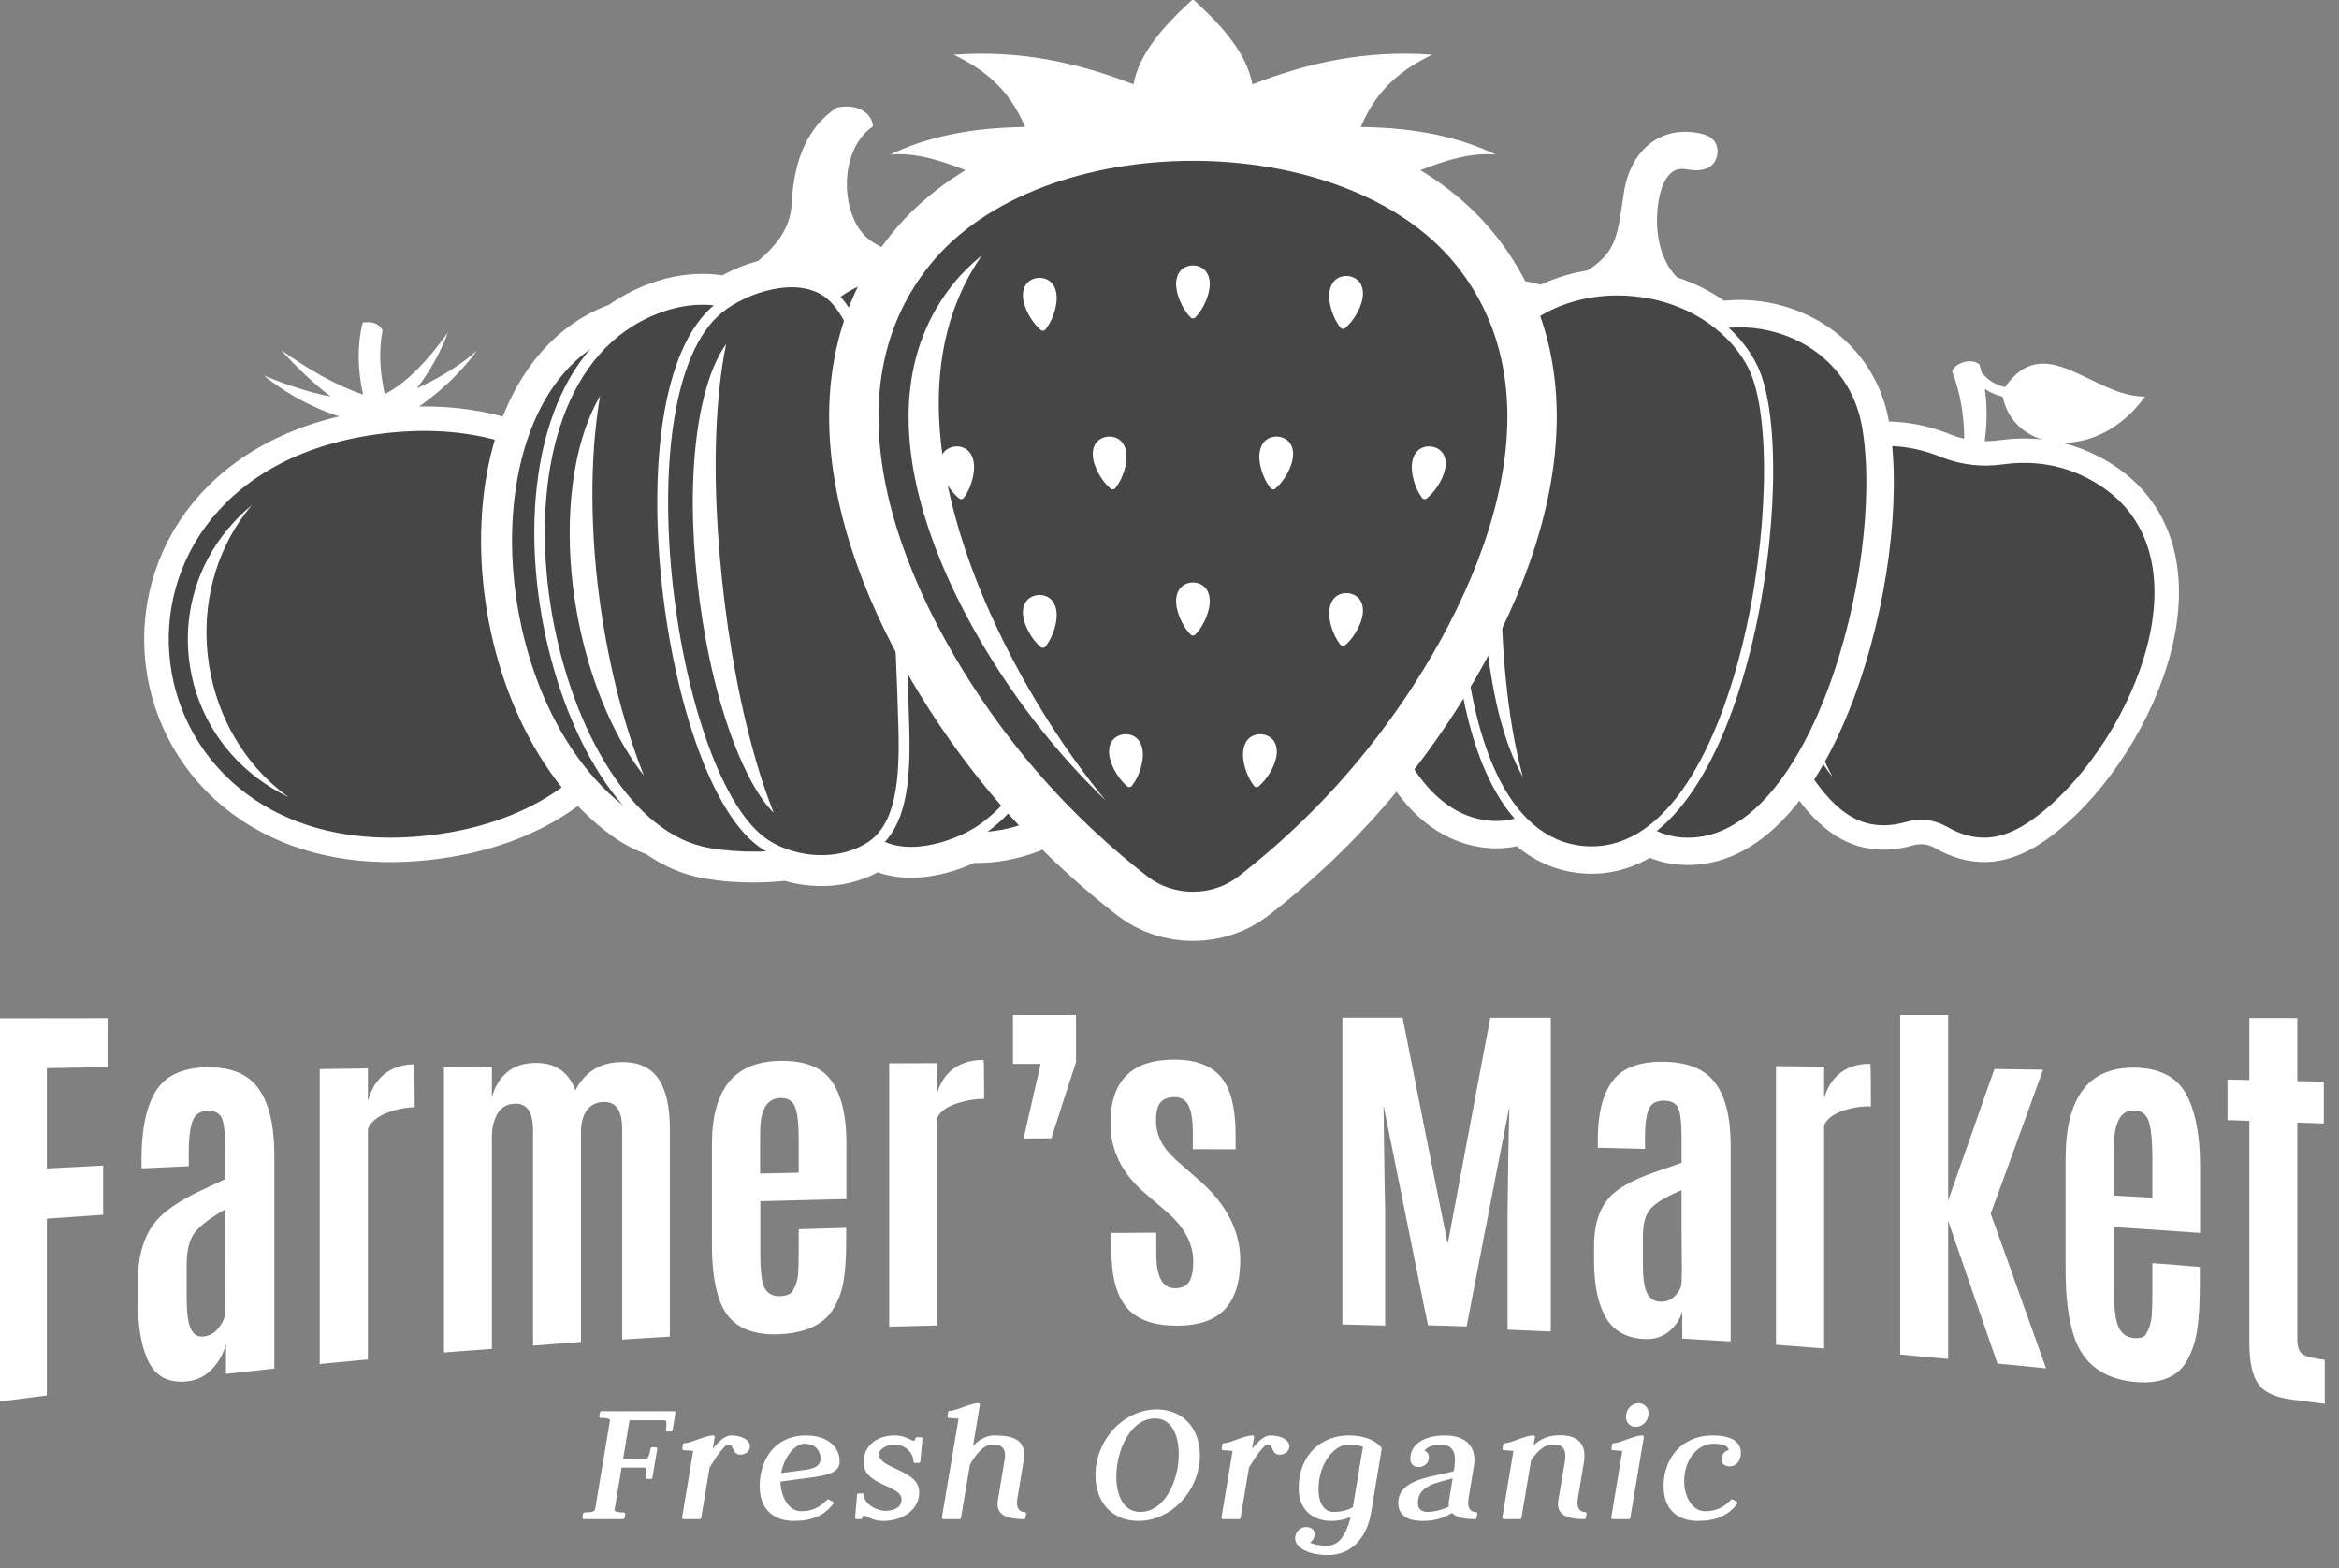 <?xml version="1.0" encoding="UTF-8" standalone="no"?>
<!DOCTYPE svg PUBLIC "-//W3C//DTD SVG 1.1//EN" "http://www.w3.org/Graphics/SVG/1.1/DTD/svg11.dtd">
<svg width="100%" height="100%" viewBox="0 0 176 118" version="1.1" xmlns="http://www.w3.org/2000/svg" xmlns:xlink="http://www.w3.org/1999/xlink" xml:space="preserve" xmlns:serif="http://www.serif.com/" style="fill-rule:evenodd;clip-rule:evenodd;stroke-linecap:round;stroke-linejoin:round;stroke-miterlimit:1.414;">
    <rect x="0" y="0" width="176" height="118" fill="#808080" stroke="none"/>
    <g transform="matrix(1,0,0,1,-309.048,-478.466)">
        <g transform="matrix(1,0,0,1,0.208,-0.525)">
            <g transform="matrix(0.996,0,0,0.993,53.364,38.123)">
                <path d="M429.673,550.038C428.39,549.878 427.534,549.473 427.107,548.85C426.673,548.217 426.439,547.198 426.439,545.78L426.439,528.914C425.877,528.893 425.333,528.873 424.788,528.855C424.788,527.831 424.788,526.809 424.788,525.784C425.333,525.796 425.877,525.808 426.439,525.82C426.439,524.256 426.439,522.69 426.439,521.125C427.635,521.125 428.847,521.125 430.06,521.128C430.06,522.719 430.06,524.31 430.06,525.9C430.728,525.915 431.396,525.929 432.063,525.944C432.063,527.002 432.063,528.058 432.063,529.113C431.396,529.088 430.728,529.065 430.06,529.042L430.06,545.424C430.06,546.008 430.185,546.39 430.447,546.588C430.694,546.775 431.255,546.92 432.134,547.02C432.134,548.134 432.134,549.245 432.134,550.355C431.308,550.252 430.482,550.144 429.673,550.038ZM416.193,534.573C417.16,534.626 418.126,534.682 419.111,534.735C419.111,533.741 419.111,532.746 419.111,531.748C419.111,530.468 419.022,529.545 418.847,528.988C418.67,528.423 418.302,528.135 417.757,528.121L417.74,528.121C416.791,528.091 416.285,528.89 416.211,530.525C416.197,530.83 416.193,531.235 416.193,531.724C416.193,532.674 416.193,533.625 416.193,534.573ZM417.634,548.681C415.332,548.422 413.855,547.269 413.188,545.238C412.766,543.951 412.555,542.295 412.555,540.257L412.555,531.774C412.555,529.45 412.997,527.72 413.856,526.575C414.719,525.422 416.035,524.855 417.792,524.884C419.638,524.915 420.936,525.571 421.642,526.85C422.359,528.152 422.714,529.968 422.714,532.322C422.714,534.019 422.714,535.71 422.714,537.404C420.534,537.247 418.355,537.101 416.193,536.962C416.193,538.478 416.193,539.997 416.193,541.51C416.193,543.106 416.341,544.134 416.58,544.598C416.815,545.055 417.178,545.32 417.669,545.368C418.162,545.417 418.498,545.317 418.636,545.075C418.884,544.642 419.023,544.187 419.058,543.713C419.093,543.237 419.111,542.582 419.111,541.756C419.111,541.069 419.111,540.382 419.111,539.695C420.306,539.784 421.501,539.878 422.696,539.982C422.696,540.406 422.696,540.829 422.696,541.25C422.696,543.405 422.545,544.936 422.257,545.836C421.965,546.743 421.618,547.37 421.237,547.749C420.44,548.543 419.233,548.861 417.634,548.681ZM400.06,546.618L400.06,520.896C401.255,520.896 402.467,520.896 403.68,520.896L403.68,534.946C404.26,533.305 404.842,531.654 405.42,529.998C406.001,528.335 406.58,526.664 407.178,524.985C408.391,525.003 409.621,525.017 410.851,525.038C410.183,526.877 409.516,528.711 408.865,530.531C408.216,532.343 407.546,534.149 406.896,535.944C407.582,537.871 408.287,539.813 408.97,541.756C409.657,543.707 410.376,545.685 411.079,547.669C409.849,547.536 408.619,547.423 407.406,547.308C406.773,545.487 406.142,543.668 405.525,541.862C404.912,540.065 404.295,538.274 403.68,536.489L403.68,546.959C402.467,546.846 401.255,546.73 400.06,546.618ZM397.792,524.594C397.828,524.594 397.845,525.403 397.845,527.013C397.845,527.28 397.845,527.549 397.845,527.818C397.107,527.8 396.388,527.919 395.702,528.159C395,528.404 394.542,528.754 394.313,529.228L394.313,546.162C393.101,546.067 391.888,545.975 390.675,545.88L390.675,524.766C391.888,524.781 393.101,524.795 394.313,524.81C394.313,525.603 394.313,526.397 394.313,527.188C394.559,526.359 394.964,525.717 395.561,525.263C396.159,524.808 396.914,524.583 397.792,524.594ZM380.692,545.445C379.357,545.363 378.396,544.821 377.828,543.835C377.254,542.84 376.945,541.457 376.931,539.663C376.928,539.23 376.931,538.792 376.931,538.357C376.931,536.616 377.409,535.317 378.355,534.451C378.973,533.884 380.007,533.338 381.448,532.823C381.711,532.728 382.081,532.601 382.555,532.441C383.029,532.282 383.346,532.165 383.54,532.097C383.54,531.496 383.54,530.892 383.54,530.288C383.54,529.166 383.469,528.402 383.311,527.999C383.152,527.593 382.784,527.392 382.222,527.383C381.642,527.375 381.261,527.583 381.079,527.994C380.893,528.415 380.78,529.119 380.78,530.119C380.78,530.427 380.78,530.732 380.78,531.038C379.585,531.004 378.39,530.975 377.212,530.949C377.212,530.741 377.212,530.537 377.212,530.333C377.212,528.402 377.57,526.943 378.302,525.929C379.029,524.923 380.306,524.418 382.151,524.435C383.997,524.451 385.293,524.983 386.07,526.024C386.858,527.079 387.248,528.642 387.248,530.72L387.248,545.631C386.018,545.558 384.805,545.487 383.592,545.413C383.592,544.726 383.592,544.039 383.592,543.352C383.417,543.979 383.065,544.495 382.555,544.903C382.045,545.312 381.413,545.49 380.692,545.445ZM383.54,534.167C382.397,534.649 381.625,535.107 381.219,535.549C380.817,535.989 380.622,536.693 380.622,537.652C380.622,538.389 380.622,539.127 380.622,539.861C380.622,540.82 380.723,541.519 380.921,541.936C381.126,542.369 381.448,542.59 381.905,542.618C382.345,542.643 382.717,542.51 383.012,542.211C383.297,541.924 383.522,541.586 383.54,541.196C383.592,540.029 383.54,538.851 383.54,537.681C383.54,536.512 383.54,535.339 383.54,534.167ZM357.916,544.343L357.916,521.097C359.427,521.097 360.938,521.097 362.467,521.097C363.03,523.946 363.593,526.797 364.155,529.648C364.717,532.505 365.297,535.366 365.876,538.233C366.404,535.387 366.95,532.539 367.476,529.69C368.004,526.833 368.548,523.969 369.093,521.1C370.604,521.1 372.134,521.1 373.663,521.1L373.663,544.879C372.573,544.833 371.483,544.788 370.394,544.738L370.394,535.925C370.411,534.579 370.429,533.231 370.446,531.883C370.463,530.54 370.499,529.189 370.534,527.842C369.989,530.631 369.427,533.419 368.9,536.195C368.373,538.966 367.828,541.738 367.301,544.498C366.316,544.457 365.35,544.429 364.383,544.406C363.821,541.62 363.241,538.839 362.696,536.062C362.151,533.291 361.571,530.516 361.026,527.748C361.043,529.08 361.062,530.413 361.079,531.742C361.097,533.071 361.114,534.401 361.149,535.73L361.149,544.426C360.06,544.397 358.988,544.377 357.916,544.343ZM340.394,529.107C340.394,525.882 341.993,524.271 345.226,524.271C346.826,524.271 348.004,524.714 348.742,525.591C349.48,526.472 349.849,527.943 349.849,529.992C349.849,530.353 349.849,530.711 349.849,531.069C348.759,531.067 347.687,531.061 346.615,531.058C346.615,530.626 346.615,530.19 346.615,529.757C346.615,528.864 346.511,528.203 346.299,527.765C346.089,527.335 345.736,527.114 345.261,527.114C344.77,527.114 344.413,527.244 344.172,527.519C343.938,527.786 343.838,528.253 343.838,528.914C343.838,529.953 344.308,530.926 345.279,531.813C345.907,532.385 346.566,532.942 347.212,533.515C348.217,534.407 348.954,535.357 349.445,536.34C349.938,537.329 350.2,538.36 350.2,539.431C350.2,541.116 349.813,542.372 349.022,543.207C348.232,544.042 347.001,544.446 345.332,544.435C343.663,544.425 342.431,543.989 341.641,543.08C340.85,542.169 340.463,540.705 340.463,538.682C340.463,538.259 340.463,537.833 340.463,537.406C341.588,537.4 342.713,537.394 343.855,537.388C343.855,537.916 343.855,538.446 343.855,538.975C343.855,540.728 344.33,541.593 345.244,541.599C345.736,541.602 346.105,541.453 346.316,541.143C346.526,540.835 346.65,540.311 346.65,539.568C346.65,538.253 346.018,537.029 344.752,535.902C344.717,535.872 344.433,535.619 343.873,535.144C343.326,534.68 343.009,534.399 342.907,534.309C341.234,532.842 340.394,531.102 340.394,529.107ZM333.838,530.247C334.26,528.363 334.682,526.48 335.121,524.594C334.418,524.594 333.715,524.597 333.029,524.597C333.029,523.365 333.029,522.13 333.029,520.896C334.611,520.896 336.193,520.896 337.792,520.896C337.792,522.092 337.792,523.287 337.792,524.475C337.16,526.397 336.544,528.319 335.93,530.238C335.227,530.241 334.523,530.244 333.838,530.247ZM330.798,524.293C330.833,524.293 330.85,525.029 330.85,526.506C330.85,526.755 330.85,527.002 330.85,527.248C330.112,527.253 329.392,527.38 328.706,527.621C328.004,527.866 327.546,528.207 327.318,528.654L327.318,544.42C326.105,544.451 324.892,544.483 323.68,544.512L323.68,524.552C324.892,524.55 326.105,524.545 327.318,524.542C327.318,525.278 327.318,526.018 327.318,526.755C327.564,525.977 327.968,525.372 328.566,524.94C329.163,524.509 329.919,524.295 330.798,524.293ZM313.926,532.906C314.893,532.884 315.859,532.864 316.843,532.843C316.843,531.984 316.843,531.126 316.843,530.264C316.843,529.16 316.754,528.37 316.58,527.892C316.403,527.411 316.035,527.176 315.49,527.182C314.541,527.191 314.017,527.912 313.943,529.352C313.93,529.618 313.926,529.974 313.926,530.404C313.926,531.239 313.926,532.074 313.926,532.906ZM315.367,545.087C313.064,545.186 311.586,544.375 310.92,542.659C310.497,541.568 310.288,540.107 310.288,538.28L310.288,530.664C310.288,528.577 310.726,527.002 311.588,525.951C312.448,524.904 313.768,524.376 315.525,524.366C317.388,524.355 318.666,524.893 319.374,525.961C320.089,527.043 320.446,528.559 320.446,530.548C320.446,531.982 320.446,533.409 320.446,534.839C318.267,534.895 316.105,534.949 313.943,535.002C313.943,536.335 313.943,537.667 313.943,538.997C313.943,540.4 314.066,541.292 314.313,541.665C314.558,542.037 314.928,542.215 315.419,542.197C315.894,542.18 316.23,542.056 316.369,541.83C316.617,541.423 316.755,541.015 316.791,540.598C316.825,540.183 316.843,539.618 316.843,538.905C316.843,538.312 316.843,537.72 316.843,537.125C318.039,537.089 319.233,537.054 320.429,537.021C320.429,537.379 320.429,537.735 320.429,538.09C320.429,539.911 320.277,541.227 319.989,542.026C319.697,542.835 319.352,543.416 318.97,543.793C318.174,544.58 316.966,545.018 315.367,545.087ZM303.504,545.487L303.504,529.527C303.504,528.15 303.047,527.466 302.133,527.481C301.571,527.49 301.149,527.698 300.85,528.094C300.552,528.489 300.393,529.053 300.393,529.788L300.393,545.67C299.18,545.765 297.968,545.854 296.773,545.949L296.773,529.661C296.773,528.277 296.333,527.593 295.437,527.611C294.84,527.623 294.393,527.863 294.101,528.342C293.813,528.816 293.662,529.432 293.662,530.175L293.662,546.191C292.45,546.283 291.237,546.376 290.042,546.466L290.042,524.857C291.237,524.842 292.45,524.828 293.662,524.813C293.662,525.591 293.662,526.365 293.662,527.14C293.873,526.335 294.259,525.704 294.805,525.237C295.349,524.769 296.052,524.534 296.949,524.523C298.442,524.506 299.461,525.198 299.971,526.599C300.709,525.183 301.87,524.474 303.451,524.459C304.734,524.446 305.665,524.867 306.246,525.725C306.825,526.582 307.107,527.834 307.107,529.495L307.107,545.267C305.894,545.341 304.699,545.413 303.504,545.487ZM287.774,524.629C287.809,524.629 287.828,525.441 287.828,527.066C287.828,527.338 287.828,527.608 287.828,527.878C287.089,527.898 286.37,528.051 285.683,528.331C284.981,528.617 284.523,529.003 284.295,529.503L284.295,546.997C283.082,547.112 281.87,547.224 280.657,547.34L280.657,524.991C281.87,524.974 283.082,524.956 284.295,524.938C284.295,525.757 284.295,526.578 284.295,527.398C284.541,526.53 284.945,525.854 285.542,525.37C286.139,524.886 286.896,524.641 287.774,524.629ZM270.674,548.649C269.338,548.799 268.376,548.352 267.809,547.32C267.234,546.271 266.927,544.714 266.913,542.641C266.91,542.138 266.913,541.631 266.913,541.126C266.913,539.109 267.389,537.55 268.337,536.453C268.954,535.739 269.989,535.023 271.43,534.315C271.694,534.185 272.063,534.011 272.537,533.791C273.011,533.571 273.328,533.415 273.521,533.326C273.521,532.657 273.521,531.988 273.521,531.316C273.521,530.072 273.451,529.228 273.293,528.79C273.134,528.348 272.766,528.14 272.186,528.156C271.624,528.172 271.242,528.425 271.061,528.897C270.874,529.381 270.762,530.184 270.762,531.316C270.762,531.662 270.762,532.005 270.762,532.351C269.567,532.408 268.372,532.461 267.194,532.517C267.194,532.281 267.194,532.044 267.194,531.807C267.194,529.578 267.539,527.859 268.267,526.672C268.997,525.481 270.288,524.888 272.133,524.857C273.978,524.827 275.272,525.379 276.052,526.492C276.836,527.612 277.229,529.284 277.229,531.535L277.229,547.684C276,547.82 274.787,547.957 273.574,548.089C273.574,547.329 273.574,546.568 273.574,545.803C273.398,546.529 273.047,547.163 272.537,547.708C272.028,548.253 271.395,548.568 270.674,548.649ZM273.521,535.621C272.379,536.269 271.607,536.86 271.202,537.404C270.798,537.943 270.604,538.762 270.604,539.846C270.604,540.681 270.604,541.513 270.604,542.345C270.604,543.429 270.71,544.199 270.903,544.646C271.097,545.095 271.43,545.302 271.87,545.258C272.326,545.213 272.7,545.009 272.994,544.631C273.28,544.263 273.503,543.863 273.521,543.42C273.574,542.125 273.521,540.82 273.521,539.52C273.521,538.223 273.521,536.92 273.521,535.621ZM256.385,550.192L256.385,521.146C259.127,521.141 261.868,521.138 264.628,521.135C264.628,522.375 264.628,523.608 264.628,524.842C263.1,524.87 261.571,524.896 260.042,524.922L260.042,532.523C261.446,532.45 262.871,532.376 264.294,532.301C264.294,533.545 264.294,534.789 264.294,536.033C262.871,536.13 261.446,536.227 260.042,536.326L260.042,549.724C258.811,549.884 257.597,550.038 256.385,550.192Z" style="fill:white;"/>
            </g>
        </g>
        <g transform="matrix(1,0,0,1,0.208,-0.525)">
            <g transform="matrix(0.996,0,0,0.993,53.364,38.123)">
                <path d="M386.66,554.589C386.66,554.876 386.933,554.985 387.191,554.985C387.626,554.985 387.912,554.589 387.912,554.059C387.912,553.27 387.191,552.863 385.885,552.863C383.668,552.863 382.294,554.481 382.294,556.603C382.294,558.588 383.641,559.119 384.743,559.119C386.158,559.119 387,558.711 387.653,557.868L387.354,557.705C386.701,558.384 386.089,558.602 385.3,558.602C384.348,558.602 383.627,557.527 383.627,556.235C383.627,554.467 384.729,553.27 385.953,553.27C386.66,553.27 387.191,553.42 387.231,553.951C387.028,553.951 386.66,554.128 386.66,554.589ZM379.193,553.828L378.336,558.983L379.561,558.983L380.581,552.863C379.969,552.863 378.935,553.447 378.404,553.447L378.35,553.76C378.554,553.76 378.854,553.801 379.193,553.828ZM380.935,551.081C380.935,550.686 380.649,550.415 380.295,550.415C379.819,550.415 379.452,550.849 379.452,551.339C379.452,551.733 379.724,551.992 380.078,551.992C380.554,551.992 380.935,551.57 380.935,551.081ZM372.189,553.855L372.352,552.863C371.74,552.863 370.707,553.447 370.176,553.447L370.122,553.76C370.326,553.76 370.625,553.801 370.965,553.828L370.108,558.983L371.332,558.983L372.067,554.617C372.407,554.059 373.019,553.325 373.821,553.325C374.624,553.325 374.869,553.747 374.869,554.304C374.869,554.426 374.869,554.563 374.841,554.699L374.338,557.677C374.324,557.772 374.311,557.868 374.311,557.949C374.311,558.697 374.964,558.983 376.201,558.983L376.256,558.67C375.834,558.67 375.562,558.371 375.562,557.84C375.562,557.745 375.576,557.65 375.589,557.542L376.052,554.794C376.079,554.617 376.092,554.454 376.092,554.291C376.092,553.379 375.576,552.849 374.352,552.849C373.304,552.849 372.651,553.284 372.189,553.855ZM366.381,555.855L366.083,557.677C366.068,557.772 366.055,557.868 366.055,557.962C366.055,558.045 366.068,558.126 366.083,558.194C365.62,558.466 364.899,558.657 364.355,558.657C363.96,558.657 363.511,558.493 363.511,557.881C363.511,556.372 365.211,556.209 366.381,555.855ZM364.341,554.413C364.341,554.1 364.137,554.005 363.947,554.005C364.178,553.474 364.736,553.352 365.443,553.352C366.068,553.352 366.531,553.747 366.531,554.563C366.531,554.848 366.49,555.174 366.436,555.555C364.817,556.004 362.247,556.127 362.247,557.854C362.247,558.847 363.022,559.119 364.042,559.119C365.048,559.119 365.77,558.779 366.218,558.48C366.49,558.834 367.062,558.983 367.945,558.983L368,558.67C367.579,558.67 367.306,558.371 367.306,557.84C367.306,557.745 367.32,557.65 367.333,557.542L367.728,555.147C367.755,554.97 367.783,554.794 367.783,554.63C367.783,553.625 367.184,552.863 365.661,552.863C364.246,552.863 363.158,553.433 363.158,554.522C363.158,554.835 363.348,555.039 363.647,555.039C363.988,555.039 364.341,554.848 364.341,554.413ZM358.806,558.262C358.466,558.466 357.976,558.657 357.255,558.657C356.48,558.657 356.004,557.962 356.004,556.834C356.004,554.74 357.296,553.325 358.398,553.325C358.86,553.325 359.268,553.42 359.595,553.543L358.806,558.262ZM355.705,560.193C355.705,559.908 355.419,559.798 355.161,559.798C354.821,559.798 354.454,560.112 354.454,560.56C354.454,561.064 355.243,561.703 356.82,561.703C358.602,561.703 359.676,560.371 359.976,558.588L360.778,553.76C360.778,553.76 360.248,552.863 358.384,552.863C356.439,552.863 354.726,554.236 354.726,556.766C354.726,558.616 356.1,559.119 357.038,559.119C357.772,559.119 358.316,558.942 358.711,558.711C358.275,560.628 357.582,561.213 356.766,561.213C355.746,561.213 355.338,560.942 355.256,560.846C355.514,560.751 355.705,560.574 355.705,560.193ZM353.175,554.1C353.474,554.1 353.801,553.923 353.801,553.556C353.801,553.216 353.284,552.863 352.481,552.863C351.979,552.863 351.407,553.502 350.917,554.195L351.135,552.863C350.523,552.863 349.489,553.447 348.959,553.447L348.905,553.76C349.109,553.76 349.408,553.801 349.748,553.828L348.891,558.983L350.115,558.983L350.754,555.147C351.23,554.345 351.924,553.325 352.264,553.325C352.849,553.325 352.604,554.1 353.175,554.1ZM343.899,550.89C341.492,550.89 339.371,553.093 339.371,555.8C339.371,557.664 340.513,559.119 342.512,559.119C344.892,559.119 347.042,556.916 347.042,554.223C347.042,552.359 345.872,550.89 343.899,550.89ZM340.73,555.869C340.73,553.828 341.832,551.353 343.763,551.353C345.137,551.353 345.667,552.753 345.667,554.181C345.667,556.209 344.58,558.657 342.648,558.657C341.261,558.657 340.73,557.283 340.73,555.869ZM333.25,557.542L333.712,554.74C333.739,554.548 333.767,554.385 333.767,554.223C333.767,553.23 333.114,552.863 331.632,552.863C330.856,552.863 330.271,553.366 329.836,553.951L330.421,550.415C329.809,550.415 328.775,551 328.245,551L328.19,551.312C328.394,551.312 328.707,551.353 329.047,551.379L327.769,558.983L328.993,558.983L329.673,554.93C330.067,554.209 330.72,553.325 331.482,553.325C332.284,553.325 332.542,553.719 332.542,554.263C332.542,554.385 332.529,554.508 332.502,554.644L331.999,557.677C331.985,557.772 331.972,557.868 331.972,557.949C331.972,558.697 332.624,558.983 333.862,558.983L333.916,558.67C333.495,558.67 333.223,558.371 333.223,557.84C333.223,557.745 333.236,557.65 333.25,557.542ZM324.083,553.325C324.899,553.325 325.62,553.978 325.62,554.726L325.919,554.726L326.083,552.999L325.77,552.999C325.742,553.162 325.647,553.27 325.552,553.27C325.293,553.27 324.899,552.863 324.11,552.863C322.886,552.863 321.853,553.529 321.853,554.794C321.853,556.507 324.722,556.385 324.722,557.595C324.722,558.453 323.784,558.575 323.43,558.575C322.668,558.575 321.662,558.017 321.662,557.255L321.363,557.255L321.213,558.983L321.54,558.983C321.567,558.82 321.648,558.711 321.744,558.711C322.002,558.711 322.396,559.119 323.226,559.119C324.559,559.119 325.837,558.384 325.837,557.051C325.837,555.406 322.791,555.42 322.791,554.169C322.791,553.706 323.484,553.325 324.083,553.325ZM315.378,555.732C315.624,554.236 316.548,553.27 317.242,553.27C318.316,553.27 318.602,554.018 318.602,554.495C318.602,555.121 318.112,555.351 317.405,555.461L315.378,555.732ZM319.826,554.685C319.826,553.91 319.214,552.863 317.364,552.863C315.229,552.863 314.005,554.508 314.005,556.603C314.005,558.588 315.352,559.119 316.453,559.119C317.868,559.119 318.711,558.711 319.364,557.868L319.064,557.705C318.412,558.384 317.799,558.602 317.011,558.602C316.045,558.602 315.352,557.501 315.352,556.154L317.976,555.8C319.663,555.569 319.826,555.161 319.826,554.685ZM312.427,554.1C312.726,554.1 313.053,553.923 313.053,553.556C313.053,553.216 312.536,552.863 311.733,552.863C311.23,552.863 310.659,553.502 310.169,554.195L310.387,552.863C309.775,552.863 308.741,553.447 308.211,553.447L308.157,553.76C308.361,553.76 308.66,553.801 309,553.828L308.143,558.983L309.367,558.983L310.006,555.147C310.482,554.345 311.176,553.325 311.516,553.325C312.101,553.325 311.856,554.1 312.427,554.1ZM300.608,558.983L303.573,558.983L303.627,558.697C303.056,558.697 302.866,558.616 302.812,558.425L303.369,555.08L305.273,555.08C305.396,555.133 305.45,555.243 305.45,555.473C305.45,555.596 305.422,555.746 305.396,555.936L305.681,555.936L306.048,553.76L305.763,553.76C305.667,554.332 305.559,554.536 305.355,554.617L303.451,554.617L303.967,551.489L306.783,551.489C306.905,551.544 306.96,551.652 306.96,551.883C306.96,552.005 306.946,552.155 306.919,552.345L307.205,552.345L307.422,551.026L301.941,551.026L301.887,551.312C302.458,551.312 302.648,551.393 302.703,551.584L301.56,558.425C301.452,558.616 301.233,558.697 300.662,558.697L300.608,558.983Z" style="fill:white;"/>
            </g>
        </g>
        <g transform="matrix(1,0,0,1,0.208,-0.525)">
            <g transform="matrix(0.996,0,0,0.993,53.364,38.123)">
                <path d="M386.66,554.589C386.66,554.876 386.933,554.985 387.191,554.985C387.626,554.985 387.912,554.589 387.912,554.059C387.912,553.27 387.191,552.863 385.885,552.863C383.668,552.863 382.294,554.481 382.294,556.603C382.294,558.588 383.641,559.119 384.743,559.119C386.158,559.119 387,558.711 387.653,557.868L387.354,557.705C386.701,558.384 386.089,558.602 385.3,558.602C384.348,558.602 383.627,557.527 383.627,556.235C383.627,554.467 384.729,553.27 385.953,553.27C386.66,553.27 387.191,553.42 387.231,553.951C387.028,553.951 386.66,554.128 386.66,554.589ZM379.193,553.828L378.336,558.983L379.561,558.983L380.581,552.863C379.969,552.863 378.935,553.447 378.404,553.447L378.35,553.76C378.554,553.76 378.854,553.801 379.193,553.828ZM380.935,551.081C380.935,550.686 380.649,550.415 380.295,550.415C379.819,550.415 379.452,550.849 379.452,551.339C379.452,551.733 379.724,551.992 380.078,551.992C380.554,551.992 380.935,551.57 380.935,551.081ZM372.189,553.855L372.352,552.863C371.74,552.863 370.707,553.447 370.176,553.447L370.122,553.76C370.326,553.76 370.625,553.801 370.965,553.828L370.108,558.983L371.332,558.983L372.067,554.617C372.407,554.059 373.019,553.325 373.821,553.325C374.624,553.325 374.869,553.747 374.869,554.304C374.869,554.426 374.869,554.563 374.841,554.699L374.338,557.677C374.324,557.772 374.311,557.868 374.311,557.949C374.311,558.697 374.964,558.983 376.201,558.983L376.256,558.67C375.834,558.67 375.562,558.371 375.562,557.84C375.562,557.745 375.576,557.65 375.589,557.542L376.052,554.794C376.079,554.617 376.092,554.454 376.092,554.291C376.092,553.379 375.576,552.849 374.352,552.849C373.304,552.849 372.651,553.284 372.189,553.855ZM366.381,555.855L366.083,557.677C366.068,557.772 366.055,557.868 366.055,557.962C366.055,558.045 366.068,558.126 366.083,558.194C365.62,558.466 364.899,558.657 364.355,558.657C363.96,558.657 363.511,558.493 363.511,557.881C363.511,556.372 365.211,556.209 366.381,555.855ZM364.341,554.413C364.341,554.1 364.137,554.005 363.947,554.005C364.178,553.474 364.736,553.352 365.443,553.352C366.068,553.352 366.531,553.747 366.531,554.563C366.531,554.848 366.49,555.174 366.436,555.555C364.817,556.004 362.247,556.127 362.247,557.854C362.247,558.847 363.022,559.119 364.042,559.119C365.048,559.119 365.77,558.779 366.218,558.48C366.49,558.834 367.062,558.983 367.945,558.983L368,558.67C367.579,558.67 367.306,558.371 367.306,557.84C367.306,557.745 367.32,557.65 367.333,557.542L367.728,555.147C367.755,554.97 367.783,554.794 367.783,554.63C367.783,553.625 367.184,552.863 365.661,552.863C364.246,552.863 363.158,553.433 363.158,554.522C363.158,554.835 363.348,555.039 363.647,555.039C363.988,555.039 364.341,554.848 364.341,554.413ZM358.806,558.262C358.466,558.466 357.976,558.657 357.255,558.657C356.48,558.657 356.004,557.962 356.004,556.834C356.004,554.74 357.296,553.325 358.398,553.325C358.86,553.325 359.268,553.42 359.595,553.543L358.806,558.262ZM355.705,560.193C355.705,559.908 355.419,559.798 355.161,559.798C354.821,559.798 354.454,560.112 354.454,560.56C354.454,561.064 355.243,561.703 356.82,561.703C358.602,561.703 359.676,560.371 359.976,558.588L360.778,553.76C360.778,553.76 360.248,552.863 358.384,552.863C356.439,552.863 354.726,554.236 354.726,556.766C354.726,558.616 356.1,559.119 357.038,559.119C357.772,559.119 358.316,558.942 358.711,558.711C358.275,560.628 357.582,561.213 356.766,561.213C355.746,561.213 355.338,560.942 355.256,560.846C355.514,560.751 355.705,560.574 355.705,560.193ZM353.175,554.1C353.474,554.1 353.801,553.923 353.801,553.556C353.801,553.216 353.284,552.863 352.481,552.863C351.979,552.863 351.407,553.502 350.917,554.195L351.135,552.863C350.523,552.863 349.489,553.447 348.959,553.447L348.905,553.76C349.109,553.76 349.408,553.801 349.748,553.828L348.891,558.983L350.115,558.983L350.754,555.147C351.23,554.345 351.924,553.325 352.264,553.325C352.849,553.325 352.604,554.1 353.175,554.1ZM343.899,550.89C341.492,550.89 339.371,553.093 339.371,555.8C339.371,557.664 340.513,559.119 342.512,559.119C344.892,559.119 347.042,556.916 347.042,554.223C347.042,552.359 345.872,550.89 343.899,550.89ZM340.73,555.869C340.73,553.828 341.832,551.353 343.763,551.353C345.137,551.353 345.667,552.753 345.667,554.181C345.667,556.209 344.58,558.657 342.648,558.657C341.261,558.657 340.73,557.283 340.73,555.869ZM333.25,557.542L333.712,554.74C333.739,554.548 333.767,554.385 333.767,554.223C333.767,553.23 333.114,552.863 331.632,552.863C330.856,552.863 330.271,553.366 329.836,553.951L330.421,550.415C329.809,550.415 328.775,551 328.245,551L328.19,551.312C328.394,551.312 328.707,551.353 329.047,551.379L327.769,558.983L328.993,558.983L329.673,554.93C330.067,554.209 330.72,553.325 331.482,553.325C332.284,553.325 332.542,553.719 332.542,554.263C332.542,554.385 332.529,554.508 332.502,554.644L331.999,557.677C331.985,557.772 331.972,557.868 331.972,557.949C331.972,558.697 332.624,558.983 333.862,558.983L333.916,558.67C333.495,558.67 333.223,558.371 333.223,557.84C333.223,557.745 333.236,557.65 333.25,557.542ZM324.083,553.325C324.899,553.325 325.62,553.978 325.62,554.726L325.919,554.726L326.083,552.999L325.77,552.999C325.742,553.162 325.647,553.27 325.552,553.27C325.293,553.27 324.899,552.863 324.11,552.863C322.886,552.863 321.853,553.529 321.853,554.794C321.853,556.507 324.722,556.385 324.722,557.595C324.722,558.453 323.784,558.575 323.43,558.575C322.668,558.575 321.662,558.017 321.662,557.255L321.363,557.255L321.213,558.983L321.54,558.983C321.567,558.82 321.648,558.711 321.744,558.711C322.002,558.711 322.396,559.119 323.226,559.119C324.559,559.119 325.837,558.384 325.837,557.051C325.837,555.406 322.791,555.42 322.791,554.169C322.791,553.706 323.484,553.325 324.083,553.325ZM315.378,555.732C315.624,554.236 316.548,553.27 317.242,553.27C318.316,553.27 318.602,554.018 318.602,554.495C318.602,555.121 318.112,555.351 317.405,555.461L315.378,555.732ZM319.826,554.685C319.826,553.91 319.214,552.863 317.364,552.863C315.229,552.863 314.005,554.508 314.005,556.603C314.005,558.588 315.352,559.119 316.453,559.119C317.868,559.119 318.711,558.711 319.364,557.868L319.064,557.705C318.412,558.384 317.799,558.602 317.011,558.602C316.045,558.602 315.352,557.501 315.352,556.154L317.976,555.8C319.663,555.569 319.826,555.161 319.826,554.685ZM312.427,554.1C312.726,554.1 313.053,553.923 313.053,553.556C313.053,553.216 312.536,552.863 311.733,552.863C311.23,552.863 310.659,553.502 310.169,554.195L310.387,552.863C309.775,552.863 308.741,553.447 308.211,553.447L308.157,553.76C308.361,553.76 308.66,553.801 309,553.828L308.143,558.983L309.367,558.983L310.006,555.147C310.482,554.345 311.176,553.325 311.516,553.325C312.101,553.325 311.856,554.1 312.427,554.1ZM300.608,558.983L303.573,558.983L303.627,558.697C303.056,558.697 302.866,558.616 302.812,558.425L303.369,555.08L305.273,555.08C305.396,555.133 305.45,555.243 305.45,555.473C305.45,555.596 305.422,555.746 305.396,555.936L305.681,555.936L306.048,553.76L305.763,553.76C305.667,554.332 305.559,554.536 305.355,554.617L303.451,554.617L303.967,551.489L306.783,551.489C306.905,551.544 306.96,551.652 306.96,551.883C306.96,552.005 306.946,552.155 306.919,552.345L307.205,552.345L307.422,551.026L301.941,551.026L301.887,551.312C302.458,551.312 302.648,551.393 302.703,551.584L301.56,558.425C301.452,558.616 301.233,558.697 300.662,558.697L300.608,558.983Z" style="fill:none;stroke:white;stroke-width:0.22px;"/>
            </g>
        </g>
        <g transform="matrix(1,0,0,1,0.208,-0.525)">
            <g transform="matrix(0.996,0,0,0.993,53.364,38.123)">
                <path d="M286.796,475.672L287.074,476.856C286.56,476.725 286.048,476.56 285.541,476.362C284.795,476.737 284.038,477.059 283.281,477.32L283.4,476.962C283.277,477 283.153,477.033 283.03,477.059L283.154,475.851C280.773,475.193 278.519,474.114 276.444,472.439C278.152,473.132 279.842,473.715 281.488,474.027C280.218,473.057 278.972,471.879 277.746,470.509C279.752,471.933 281.796,473.148 283.926,473.873C283.522,471.966 283.47,470.137 283.907,468.416C284.564,468.321 285.096,468.451 285.402,468.987C285.092,470.649 285.218,472.256 285.569,473.836C287.247,473.005 288.888,471.197 290.348,469.163C289.79,470.656 288.974,472.13 288,473.4C289.639,472.651 291.316,471.643 292.526,470.548C291.085,472.545 289.037,474.337 286.796,475.672Z" style="fill:white;"/>
            </g>
        </g>
        <g transform="matrix(1,0,0,1,0.208,-0.525)">
            <g transform="matrix(0.996,0,0,0.993,53.364,38.123)">
                <path d="M289.117,507.255C265.354,510.172 261.45,479.772 285.381,476.834C309.342,473.891 312.85,504.34 289.117,507.255Z" style="fill:white;"/>
            </g>
        </g>
        <g transform="matrix(1,0,0,1,0.208,-0.525)">
            <g transform="matrix(0.996,0,0,0.993,53.364,38.123)">
                <path d="M289.117,507.255C265.354,510.172 261.45,479.772 285.381,476.834C309.342,473.891 312.85,504.34 289.117,507.255Z" style="fill:none;stroke:white;stroke-width:3.71px;"/>
            </g>
        </g>
        <g transform="matrix(1,0,0,1,0.208,-0.525)">
            <g transform="matrix(0.996,0,0,0.993,53.364,38.123)">
                <path d="M289.117,507.255C265.354,510.172 261.45,479.772 285.381,476.834C309.343,473.891 312.851,504.34 289.117,507.255Z" style="fill:rgb(70,70,70);"/>
            </g>
        </g>
        <g transform="matrix(1,0,0,1,0.208,-0.525)">
            <g transform="matrix(0.996,0,0,0.993,53.364,38.123)">
                <path d="M275.526,482.252C274.875,482.795 274.267,483.398 273.712,484.067C271.432,486.813 270.379,490.319 270.772,493.867C271.171,497.478 273.024,500.732 275.92,502.926C276.672,503.497 277.466,503.977 278.292,504.377C278.014,504.175 277.74,503.962 277.472,503.737C274.544,501.277 272.646,497.663 272.2,493.67C271.762,489.749 272.771,485.892 275.02,482.889C275.184,482.67 275.353,482.458 275.526,482.252Z" style="fill:white;"/>
            </g>
        </g>
        <g transform="matrix(1,0,0,1,0.208,-0.525)">
            <g transform="matrix(0.996,0,0,0.993,53.364,38.123)">
                <path d="M406.205,472.183C406.655,472.782 407.255,473.138 407.976,473.314C410.998,468.924 414.581,474.037 418.55,474.031C414.957,479.045 408.693,478.332 407.798,474.036C407.315,473.917 406.857,473.725 406.448,473.44C406.752,475.55 406.541,477.658 405.926,479.764C405.541,479.679 405.155,479.594 404.77,479.509C405.059,476.898 404.86,474.417 403.98,472.115C404.215,471.449 405.47,471.076 406.051,471.605C406.107,471.797 406.158,471.99 406.205,472.183Z" style="fill:white;"/>
            </g>
        </g>
        <g transform="matrix(1,0,0,1,0.208,-0.525)">
            <g transform="matrix(0.996,0,0,0.993,53.364,38.123)">
                <path d="M400.551,506.249C401.612,505.968 402.625,506.084 403.585,506.622C404.589,507.21 405.592,507.488 406.594,507.449C408.428,507.376 410.098,506.15 411.428,504.97C418.26,498.904 423.916,484.576 413.644,479.944C412.005,479.205 410.072,478.873 407.92,479.153C406.221,479.405 404.578,479.206 402.991,478.547C400.97,477.755 399.014,477.61 397.246,477.93C386.158,479.94 388.179,495.211 393.341,502.749C394.346,504.215 395.669,505.809 397.431,506.324C398.395,506.604 399.435,506.577 400.551,506.249Z" style="fill:white;"/>
            </g>
        </g>
        <g transform="matrix(1,0,0,1,0.208,-0.525)">
            <g transform="matrix(0.996,0,0,0.993,53.364,38.123)">
                <path d="M400.551,506.249C401.612,505.968 402.625,506.084 403.585,506.622C404.589,507.21 405.592,507.488 406.594,507.449C408.428,507.376 410.098,506.15 411.428,504.97C418.26,498.904 423.916,484.576 413.644,479.944C412.005,479.205 410.072,478.873 407.92,479.153C406.221,479.405 404.578,479.206 402.991,478.547C400.97,477.755 399.014,477.61 397.246,477.93C386.158,479.94 388.179,495.211 393.341,502.749C394.346,504.215 395.669,505.809 397.431,506.324C398.395,506.604 399.435,506.577 400.551,506.249Z" style="fill:none;stroke:white;stroke-width:3.7px;"/>
            </g>
        </g>
        <g transform="matrix(1,0,0,1,0.208,-0.525)">
            <g transform="matrix(0.996,0,0,0.993,53.364,38.123)">
                <path d="M400.551,506.249C401.612,505.968 402.625,506.084 403.585,506.622C404.589,507.21 405.592,507.488 406.594,507.449C408.428,507.376 410.098,506.15 411.428,504.97C418.26,498.904 423.916,484.576 413.644,479.944C412.005,479.205 410.072,478.873 407.92,479.153C406.221,479.405 404.578,479.206 402.991,478.547C400.97,477.755 399.014,477.61 397.246,477.93C386.158,479.94 388.179,495.211 393.341,502.749C394.346,504.215 395.669,505.809 397.431,506.324C398.395,506.604 399.435,506.577 400.551,506.249Z" style="fill:rgb(70,70,70);"/>
            </g>
        </g>
        <g transform="matrix(1,0,0,1,0.208,-0.525)">
            <g transform="matrix(0.996,0,0,0.993,53.364,38.123)">
                <path d="M394.162,480.426C393.523,480.852 392.948,481.38 392.449,482.026C389.939,485.271 390.138,490.349 391.009,494.135C391.638,496.869 392.771,499.731 394.36,502.051C394.542,502.316 394.741,502.596 394.957,502.876C393.643,500.412 392.709,497.502 392.184,494.705C391.981,493.626 391.822,492.454 391.739,491.244C391.616,489.815 391.616,488.332 391.807,486.901C392.054,484.689 392.668,482.57 393.835,480.871C393.94,480.716 394.049,480.569 394.162,480.426Z" style="fill:white;"/>
            </g>
        </g>
        <g transform="matrix(1,0,0,1,0.208,-0.525)">
            <g transform="matrix(0.996,0,0,0.993,53.364,38.123)">
                <path d="M319.769,465.295C317.47,465.017 315.172,464.739 312.875,464.461C314.818,463.021 316.263,461.506 316.319,459.278C316.504,455.989 317.571,453.551 319.703,452.141C321.168,451.771 322.423,452.517 322.444,453.562C319.876,455.291 319.948,460.146 321.978,461.972C322.803,462.714 323.953,462.987 324.833,463.687C323.145,464.223 321.457,464.759 319.769,465.295Z" style="fill:white;"/>
            </g>
        </g>
        <g transform="matrix(1,0,0,1,0.208,-0.525)">
            <g transform="matrix(0.996,0,0,0.993,53.364,38.123)">
                <path d="M303.616,469.157C291.729,473.216 292.879,497.258 304.132,505.442C304.834,505.952 305.621,506.338 306.446,506.63C307.428,507.344 308.47,507.856 309.562,508.121C311.213,508.521 313.899,508.649 315.993,508.339C317.909,509.019 320.205,508.953 321.963,507.866C322.213,507.712 322.438,507.533 322.64,507.332C324.42,508.767 327.539,508.097 329.612,507.001C331.697,507.182 334.449,506.573 336.7,504.877C336.88,504.741 337.058,504.598 337.232,504.451C339.223,503.794 340.974,502.336 342.397,500.439C348.087,492.857 348.215,477.025 341.675,470.054C340.335,468.626 338.618,467.653 336.657,467.176C335.928,466.711 335.139,466.309 334.284,465.982C331.659,464.978 328.882,464.779 326.712,465.64C324.295,464.742 321.678,464.938 319.373,466.981C319.252,466.849 319.13,466.728 319.003,466.621C317.058,464.966 313.547,465.917 311.504,467.319C309.398,466.748 307.076,467.179 304.959,468.306C304.485,468.558 304.04,468.845 303.616,469.157Z" style="fill:white;"/>
            </g>
        </g>
        <g transform="matrix(1,0,0,1,0.208,-0.525)">
            <g transform="matrix(0.996,0,0,0.993,53.364,38.123)">
                <path d="M303.616,469.157C291.729,473.216 292.879,497.258 304.132,505.442C304.834,505.952 305.621,506.338 306.446,506.63C307.428,507.344 308.47,507.856 309.562,508.121C311.213,508.521 313.899,508.649 315.993,508.339C317.909,509.019 320.205,508.953 321.963,507.866C322.213,507.712 322.438,507.533 322.64,507.332C324.42,508.767 327.539,508.097 329.612,507.001C331.697,507.182 334.449,506.573 336.7,504.877C336.88,504.741 337.058,504.598 337.232,504.451C339.223,503.794 340.974,502.336 342.397,500.439C348.087,492.857 348.215,477.025 341.675,470.054C340.335,468.626 338.618,467.653 336.657,467.176C335.928,466.711 335.139,466.309 334.284,465.982C331.659,464.978 328.882,464.779 326.712,465.64C324.295,464.742 321.678,464.938 319.373,466.981C319.252,466.849 319.13,466.728 319.003,466.621C317.058,464.966 313.547,465.917 311.504,467.319C309.398,466.748 307.076,467.179 304.959,468.306C304.485,468.558 304.04,468.845 303.616,469.157Z" style="fill:none;stroke:white;stroke-width:4.68px;"/>
            </g>
        </g>
        <g transform="matrix(1,0,0,1,0.208,-0.525)">
            <g transform="matrix(0.996,0,0,0.993,53.364,38.123)">
                <path d="M303.616,469.157C291.729,473.216 292.879,497.258 304.132,505.442C304.834,505.952 305.621,506.338 306.446,506.63C307.428,507.344 308.471,507.856 309.562,508.121C311.214,508.521 313.899,508.649 315.993,508.339C317.909,509.019 320.205,508.953 321.964,507.866C322.213,507.712 322.438,507.533 322.641,507.332C324.42,508.767 327.539,508.097 329.612,507.001C331.697,507.182 334.449,506.573 336.7,504.877C336.881,504.741 337.058,504.598 337.232,504.451C339.223,503.794 340.975,502.336 342.397,500.439C348.087,492.857 348.216,477.025 341.676,470.054C340.336,468.626 338.618,467.653 336.657,467.176C335.928,466.711 335.139,466.309 334.284,465.982C331.659,464.978 328.882,464.779 326.713,465.64C324.295,464.742 321.678,464.938 319.373,466.981C319.253,466.849 319.13,466.728 319.004,466.621C317.059,464.966 313.548,465.917 311.504,467.319C309.398,466.748 307.076,467.179 304.959,468.306C304.485,468.558 304.04,468.845 303.616,469.157Z" style="fill:rgb(70,70,70);"/>
            </g>
        </g>
        <g transform="matrix(1,0,0,1,0.208,-0.525)">
            <g transform="matrix(0.996,0,0,0.993,53.364,38.123)">
                <path d="M310.391,507.43C309.999,494.827 307.47,481.174 307.078,468.571C291.602,468.835 291.883,496.535 304.132,505.442C305.926,506.747 308.273,507.236 310.391,507.43Z" style="fill:white;"/>
            </g>
        </g>
        <g transform="matrix(1,0,0,1,0.208,-0.525)">
            <g transform="matrix(0.996,0,0,0.993,53.364,38.123)">
                <path d="M310.391,507.43C309.999,494.827 307.47,481.174 307.078,468.571C291.602,468.835 291.883,496.535 304.132,505.442C305.926,506.747 308.273,507.236 310.391,507.43Z" style="fill:none;stroke:white;stroke-width:1.56px;"/>
            </g>
        </g>
        <g transform="matrix(1,0,0,1,0.208,-0.525)">
            <g transform="matrix(0.996,0,0,0.993,53.364,38.123)">
                <path d="M310.392,507.43C309.999,494.827 307.471,481.174 307.078,468.571C291.602,468.835 291.884,496.535 304.132,505.442C305.926,506.747 308.273,507.236 310.392,507.43Z" style="fill:rgb(70,70,70);"/>
            </g>
        </g>
        <g transform="matrix(1,0,0,1,0.208,-0.525)">
            <g transform="matrix(0.996,0,0,0.993,53.364,38.123)">
                <path d="M316.37,508.278C315.226,494.662 313.228,481.12 312.084,467.503C309.831,466.673 307.272,467.075 304.959,468.306C291.982,475.214 298.067,505.336 309.562,508.121C311.315,508.545 314.231,508.665 316.37,508.278Z" style="fill:white;"/>
            </g>
        </g>
        <g transform="matrix(1,0,0,1,0.208,-0.525)">
            <g transform="matrix(0.996,0,0,0.993,53.364,38.123)">
                <path d="M316.37,508.278C315.226,494.662 313.228,481.12 312.084,467.503C309.831,466.673 307.272,467.075 304.959,468.306C291.982,475.214 298.067,505.336 309.562,508.121C311.315,508.545 314.231,508.665 316.37,508.278Z" style="fill:none;stroke:white;stroke-width:1.59px;"/>
            </g>
        </g>
        <g transform="matrix(1,0,0,1,0.208,-0.525)">
            <g transform="matrix(0.996,0,0,0.993,53.364,38.123)">
                <path d="M316.37,508.278C315.227,494.662 313.228,481.12 312.085,467.503C309.831,466.673 307.272,467.075 304.959,468.306C291.982,475.214 298.067,505.336 309.562,508.121C311.315,508.545 314.231,508.665 316.37,508.278Z" style="fill:rgb(70,70,70);"/>
            </g>
        </g>
        <g transform="matrix(1,0,0,1,0.208,-0.525)">
            <g transform="matrix(0.996,0,0,0.993,53.364,38.123)">
                <path d="M336.858,504.565C335.04,491.891 334.724,479.537 332.906,466.863C336.428,466.653 339.535,467.771 341.675,470.054C348.216,477.025 348.087,492.857 342.397,500.439C340.885,502.454 339.003,503.974 336.858,504.565Z" style="fill:white;"/>
            </g>
        </g>
        <g transform="matrix(1,0,0,1,0.208,-0.525)">
            <g transform="matrix(0.996,0,0,0.993,53.364,38.123)">
                <path d="M336.858,504.565C335.04,491.891 334.724,479.537 332.906,466.863C336.428,466.653 339.535,467.771 341.675,470.054C348.216,477.025 348.087,492.857 342.397,500.439C340.885,502.454 339.003,503.974 336.858,504.565Z" style="fill:none;stroke:white;stroke-width:1.59px;"/>
            </g>
        </g>
        <g transform="matrix(1,0,0,1,0.208,-0.525)">
            <g transform="matrix(0.996,0,0,0.993,53.364,38.123)">
                <path d="M336.858,504.565C335.04,491.891 334.725,479.537 332.906,466.863C336.428,466.653 339.535,467.771 341.676,470.054C348.216,477.025 348.087,492.857 342.397,500.439C340.886,502.454 339.004,503.974 336.858,504.565Z" style="fill:rgb(70,70,70);"/>
            </g>
        </g>
        <g transform="matrix(1,0,0,1,0.208,-0.525)">
            <g transform="matrix(0.996,0,0,0.993,53.364,38.123)">
                <path d="M329.514,506.992C328.375,493.186 327.496,479.599 326.356,465.794C328.572,464.759 331.513,464.922 334.284,465.982C341.938,468.91 344.382,477.818 344.403,485.545C344.42,492.123 342.076,500.827 336.7,504.877C334.413,506.599 331.611,507.201 329.514,506.992Z" style="fill:white;"/>
            </g>
        </g>
        <g transform="matrix(1,0,0,1,0.208,-0.525)">
            <g transform="matrix(0.996,0,0,0.993,53.364,38.123)">
                <path d="M329.514,506.992C328.375,493.186 327.496,479.599 326.356,465.794C328.572,464.759 331.513,464.922 334.284,465.982C341.938,468.91 344.382,477.818 344.403,485.545C344.42,492.123 342.076,500.827 336.7,504.877C334.413,506.599 331.611,507.201 329.514,506.992Z" style="fill:none;stroke:white;stroke-width:1.59px;"/>
            </g>
        </g>
        <g transform="matrix(1,0,0,1,0.208,-0.525)">
            <g transform="matrix(0.996,0,0,0.993,53.364,38.123)">
                <path d="M329.515,506.992C328.375,493.186 327.496,479.599 326.356,465.794C328.572,464.759 331.513,464.922 334.284,465.982C341.938,468.91 344.383,477.818 344.403,485.545C344.42,492.123 342.076,500.827 336.7,504.877C334.413,506.599 331.611,507.201 329.515,506.992Z" style="fill:rgb(70,70,70);"/>
            </g>
        </g>
        <g transform="matrix(1,0,0,1,0.208,-0.525)">
            <g transform="matrix(0.996,0,0,0.993,53.364,38.123)">
                <path d="M322.538,507.246C321.378,493.921 320.218,480.596 319.059,467.272C324.116,462.355 330.831,466.724 333.573,472.125C337.392,479.646 337.388,490.002 335.6,498.045C334.735,501.939 332.911,504.76 330.502,506.459C328.52,507.858 324.57,509.031 322.538,507.246Z" style="fill:white;"/>
            </g>
        </g>
        <g transform="matrix(1,0,0,1,0.208,-0.525)">
            <g transform="matrix(0.996,0,0,0.993,53.364,38.123)">
                <path d="M322.538,507.246C321.378,493.921 320.218,480.596 319.059,467.272C324.116,462.355 330.831,466.724 333.573,472.125C337.392,479.646 337.388,490.002 335.6,498.045C334.735,501.939 332.911,504.76 330.502,506.459C328.52,507.858 324.57,509.031 322.538,507.246Z" style="fill:none;stroke:white;stroke-width:1.59px;"/>
            </g>
        </g>
        <g transform="matrix(1,0,0,1,0.208,-0.525)">
            <g transform="matrix(0.996,0,0,0.993,53.364,38.123)">
                <path d="M322.538,507.246C321.378,493.921 320.218,480.596 319.059,467.272C324.116,462.355 330.831,466.724 333.573,472.125C337.393,479.646 337.388,490.002 335.601,498.045C334.735,501.939 332.911,504.76 330.503,506.459C328.521,507.858 324.57,509.031 322.538,507.246Z" style="fill:rgb(70,70,70);"/>
            </g>
        </g>
        <g transform="matrix(1,0,0,1,0.208,-0.525)">
            <g transform="matrix(0.996,0,0,0.993,53.364,38.123)">
                <path d="M319.003,466.621C321.619,468.843 322.67,476.5 323.075,479.638C323.762,484.969 324.167,491.599 324.375,499.14C324.485,503.12 324.188,506.492 321.963,507.866C319.768,509.223 316.736,508.989 314.65,507.701C307.537,503.304 303.459,473.844 311.048,467.659C312.982,466.083 316.905,464.836 319.003,466.621Z" style="fill:white;"/>
            </g>
        </g>
        <g transform="matrix(1,0,0,1,0.208,-0.525)">
            <g transform="matrix(0.996,0,0,0.993,53.364,38.123)">
                <path d="M319.003,466.621C321.619,468.843 322.67,476.5 323.075,479.638C323.762,484.969 324.167,491.599 324.375,499.14C324.485,503.12 324.188,506.492 321.963,507.866C319.768,509.223 316.736,508.989 314.65,507.701C307.537,503.304 303.459,473.844 311.048,467.659C312.982,466.083 316.905,464.836 319.003,466.621Z" style="fill:none;stroke:white;stroke-width:1.64px;"/>
            </g>
        </g>
        <g transform="matrix(1,0,0,1,0.208,-0.525)">
            <g transform="matrix(0.996,0,0,0.993,53.364,38.123)">
                <path d="M319.004,466.621C321.619,468.843 322.67,476.5 323.075,479.638C323.762,484.969 324.167,491.599 324.375,499.14C324.485,503.12 324.188,506.492 321.964,507.866C319.768,509.223 316.736,508.989 314.65,507.701C307.537,503.304 303.46,473.844 311.048,467.659C312.982,466.083 316.905,464.836 319.004,466.621Z" style="fill:rgb(70,70,70);"/>
            </g>
        </g>
        <g transform="matrix(1,0,0,1,0.208,-0.525)">
            <g transform="matrix(0.996,0,0,0.993,53.364,38.123)">
                <path d="M301.839,473.972C299.328,478.369 299.224,484.601 299.891,489.204C300.456,493.099 301.707,497.234 303.713,500.636C304.121,501.328 304.601,502.051 305.145,502.744C303.476,498.53 302.358,493.721 301.766,489.17C301.177,484.647 300.975,478.971 301.839,473.972Z" style="fill:white;"/>
            </g>
        </g>
        <g transform="matrix(1,0,0,1,0.208,-0.525)">
            <g transform="matrix(0.996,0,0,0.993,53.364,38.123)">
                <path d="M311.358,470.055C310.144,471.745 309.545,474.349 309.263,476.154C308.662,479.995 308.764,484.192 309.184,488.048C309.609,491.957 310.422,496.081 311.763,499.783C312.346,501.391 313.509,504.156 314.954,505.568C314.505,504.443 314.138,503.341 313.877,502.497C312.457,497.88 311.557,492.754 311.048,487.902C310.547,483.114 310.357,477.91 310.879,473.163C310.98,472.244 311.132,471.159 311.358,470.055Z" style="fill:white;"/>
            </g>
        </g>
        <g transform="matrix(1,0,0,1,0.208,-0.525)">
            <g transform="matrix(0.996,0,0,0.993,53.364,38.123)">
                <path d="M369.061,506.17C359.436,505.328 357.397,483.378 360.919,473.295C362.863,467.73 368.742,466.165 373.075,467.791C374.865,466.785 377.17,466.184 379.801,466.415C382.432,466.645 384.599,467.635 386.188,468.938C390.737,468.089 396.254,470.652 397.202,476.468C398.92,487.009 393.1,508.273 383.475,507.431C382.544,507.349 381.732,507.051 381.02,506.578C379.58,507.674 377.959,508.243 376.156,508.086C374.351,507.927 372.855,507.086 371.627,505.756C370.844,506.098 369.992,506.252 369.061,506.17Z" style="fill:white;"/>
            </g>
        </g>
        <g transform="matrix(1,0,0,1,0.208,-0.525)">
            <g transform="matrix(0.996,0,0,0.993,53.364,38.123)">
                <path d="M369.061,506.17C359.436,505.328 357.397,483.378 360.919,473.295C362.863,467.73 368.742,466.165 373.075,467.791C374.865,466.785 377.17,466.184 379.801,466.415C382.432,466.645 384.599,467.635 386.188,468.938C390.737,468.089 396.254,470.652 397.202,476.468C398.92,487.009 393.1,508.273 383.475,507.431C382.544,507.349 381.732,507.051 381.02,506.578C379.58,507.674 377.959,508.243 376.156,508.086C374.351,507.927 372.855,507.086 371.627,505.756C370.844,506.098 369.992,506.252 369.061,506.17Z" style="fill:none;stroke:white;stroke-width:4.15px;"/>
            </g>
        </g>
        <g transform="matrix(1,0,0,1,0.208,-0.525)">
            <g transform="matrix(0.996,0,0,0.993,53.364,38.123)">
                <path d="M369.061,506.17C359.436,505.328 357.397,483.378 360.919,473.295C362.863,467.73 368.742,466.165 373.075,467.791C374.865,466.785 377.171,466.184 379.802,466.415C382.433,466.645 384.599,467.635 386.188,468.938C390.737,468.089 396.254,470.652 397.202,476.468C398.92,487.009 393.101,508.273 383.476,507.431C382.545,507.349 381.732,507.051 381.021,506.578C379.58,507.674 377.96,508.243 376.156,508.086C374.352,507.927 372.855,507.086 371.627,505.756C370.844,506.098 369.992,506.252 369.061,506.17Z" style="fill:rgb(70,70,70);"/>
            </g>
        </g>
        <g transform="matrix(1,0,0,1,0.208,-0.525)">
            <g transform="matrix(0.996,0,0,0.993,53.364,38.123)">
                <path d="M384.134,465.7C381.278,465.45 378.422,465.2 375.567,464.951C378.676,463.374 378.655,461.985 379.131,458.93C379.473,455.837 381.477,453.619 384.474,454.008C385.306,454.117 386.184,454.353 386.257,455.37C386.3,455.962 385.958,456.56 385.418,456.748C384.805,456.961 384.351,456.869 383.746,456.786C382.563,456.624 382.021,457.984 381.822,459.111C381.407,461.457 381.862,464.431 384.134,465.7Z" style="fill:white;"/>
            </g>
        </g>
        <g transform="matrix(1,0,0,1,0.208,-0.525)">
            <g transform="matrix(0.996,0,0,0.993,53.364,38.123)">
                <path d="M383.475,507.431C393.1,508.273 398.92,487.01 397.203,476.468C395.844,468.136 385.108,466.478 381.278,471.965C377.159,477.865 372.863,506.503 383.475,507.431Z" style="fill:white;"/>
            </g>
        </g>
        <g transform="matrix(1,0,0,1,0.208,-0.525)">
            <g transform="matrix(0.996,0,0,0.993,53.364,38.123)">
                <path d="M383.475,507.431C393.1,508.273 398.92,487.01 397.203,476.468C395.844,468.136 385.108,466.478 381.278,471.965C377.159,477.865 372.863,506.503 383.475,507.431Z" style="fill:none;stroke:white;stroke-width:1.39px;"/>
            </g>
        </g>
        <g transform="matrix(1,0,0,1,0.208,-0.525)">
            <g transform="matrix(0.996,0,0,0.993,53.364,38.123)">
                <path d="M383.476,507.431C393.101,508.273 398.92,487.01 397.203,476.468C395.844,468.136 385.108,466.478 381.278,471.965C377.159,477.865 372.863,506.503 383.476,507.431Z" style="fill:rgb(70,70,70);"/>
            </g>
        </g>
        <g transform="matrix(1,0,0,1,0.208,-0.525)">
            <g transform="matrix(0.996,0,0,0.993,53.364,38.123)">
                <path d="M369.061,506.17C359.436,505.328 357.397,483.378 360.919,473.295C363.704,465.324 374.564,465.556 377.383,471.625C380.416,478.15 379.673,507.098 369.061,506.17Z" style="fill:white;"/>
            </g>
        </g>
        <g transform="matrix(1,0,0,1,0.208,-0.525)">
            <g transform="matrix(0.996,0,0,0.993,53.364,38.123)">
                <path d="M369.061,506.17C359.436,505.328 357.397,483.378 360.919,473.295C363.704,465.324 374.564,465.556 377.383,471.625C380.416,478.15 379.673,507.098 369.061,506.17Z" style="fill:none;stroke:white;stroke-width:1.39px;"/>
            </g>
        </g>
        <g transform="matrix(1,0,0,1,0.208,-0.525)">
            <g transform="matrix(0.996,0,0,0.993,53.364,38.123)">
                <path d="M369.061,506.17C359.436,505.328 357.397,483.378 360.919,473.295C363.704,465.324 374.564,465.556 377.384,471.625C380.416,478.15 379.673,507.098 369.061,506.17Z" style="fill:rgb(70,70,70);"/>
            </g>
        </g>
        <g transform="matrix(1,0,0,1,0.208,-0.525)">
            <g transform="matrix(0.996,0,0,0.993,53.364,38.123)">
                <path d="M376.156,508.086C364.306,507.048 365.651,476.653 370.125,470.367C371.782,468.039 375.32,466.022 379.801,466.415C384.287,466.807 387.421,469.41 388.648,471.995C391.957,478.968 388.004,509.123 376.156,508.086Z" style="fill:white;"/>
            </g>
        </g>
        <g transform="matrix(1,0,0,1,0.208,-0.525)">
            <g transform="matrix(0.996,0,0,0.993,53.364,38.123)">
                <path d="M376.156,508.086C364.306,507.048 365.651,476.653 370.125,470.367C371.782,468.039 375.32,466.022 379.801,466.415C384.287,466.807 387.421,469.41 388.648,471.995C391.957,478.968 388.004,509.123 376.156,508.086Z" style="fill:none;stroke:white;stroke-width:1.38px;"/>
            </g>
        </g>
        <g transform="matrix(1,0,0,1,0.208,-0.525)">
            <g transform="matrix(0.996,0,0,0.993,53.364,38.123)">
                <path d="M376.156,508.086C364.306,507.048 365.651,476.653 370.125,470.367C371.782,468.039 375.32,466.022 379.802,466.415C384.287,466.807 387.422,469.41 388.648,471.995C391.957,478.968 388.005,509.123 376.156,508.086Z" style="fill:rgb(70,70,70);"/>
            </g>
        </g>
        <g transform="matrix(1,0,0,1,0.208,-0.525)">
            <g transform="matrix(0.996,0,0,0.993,53.364,38.123)">
                <path d="M372.44,470.25C372.083,470.573 371.759,470.932 371.477,471.329C370.343,472.921 369.644,476.149 369.311,478.05C368.697,481.561 368.474,485.265 368.567,488.826C368.66,492.316 369.244,498.795 371.551,502.855C369.162,494.081 369.359,479.164 372.44,470.25Z" style="fill:white;"/>
            </g>
        </g>
        <g transform="matrix(1,0,0,1,0.208,-0.525)">
            <g transform="matrix(0.996,0,0,0.993,53.364,38.123)">
                <path d="M346.626,443.913C346.537,443.994 346.448,444.077 346.359,444.159C344.316,446.062 342.576,448.045 342.133,450.368C337.961,448.725 333.525,447.748 328.554,448.124C330.75,449.184 332.728,450.662 333.946,453.602C329.532,453.651 326.311,454.458 323.761,455.69C329.292,455.161 335.706,461.58 346.646,461.578C357.585,461.576 363.958,455.161 369.491,455.69C366.94,454.458 363.72,453.651 359.306,453.602C360.524,450.662 362.502,449.184 364.698,448.124C359.727,447.748 355.291,448.725 351.119,450.368C350.676,448.045 348.936,446.062 346.892,444.159C346.804,444.077 346.715,443.994 346.626,443.913Z" style="fill:white;"/>
            </g>
        </g>
        <g transform="matrix(1,0,0,1,0.208,-0.525)">
            <g transform="matrix(0.996,0,0,0.993,53.364,38.123)">
                <path d="M366.5,464.048C375.25,474.946 367.534,491.065 359.808,500.762C356.842,504.484 353.541,507.683 350.04,510.408C348.085,511.929 345.167,511.929 343.212,510.408C339.711,507.683 336.41,504.484 333.444,500.762C325.718,491.065 318.002,474.946 326.752,464.048C335.194,453.534 358.057,453.534 366.5,464.048Z" style="fill:white;"/>
            </g>
        </g>
        <g transform="matrix(1,0,0,1,0.208,-0.525)">
            <g transform="matrix(0.996,0,0,0.993,53.364,38.123)">
                <path d="M366.5,464.048C375.25,474.946 367.534,491.065 359.808,500.762C356.842,504.484 353.541,507.683 350.04,510.408C348.085,511.929 345.167,511.929 343.212,510.408C339.711,507.683 336.41,504.484 333.444,500.762C325.718,491.065 318.002,474.946 326.752,464.048C335.194,453.534 358.057,453.534 366.5,464.048Z" style="fill:none;stroke:white;stroke-width:7.46px;"/>
            </g>
        </g>
        <g transform="matrix(1,0,0,1,0.208,-0.525)">
            <g transform="matrix(0.996,0,0,0.993,53.364,38.123)">
                <path d="M366.5,464.048C375.25,474.946 367.534,491.065 359.808,500.762C356.842,504.484 353.541,507.683 350.04,510.408C348.085,511.929 345.167,511.929 343.212,510.408C339.711,507.683 336.41,504.484 333.444,500.762C325.718,491.065 318.002,474.946 326.752,464.048C335.194,453.534 358.057,453.534 366.5,464.048Z" style="fill:rgb(70,70,70);"/>
            </g>
        </g>
        <g transform="matrix(1,0,0,1,0.208,-0.525)">
            <g transform="matrix(0.996,0,0,0.993,53.364,38.123)">
                <path d="M330.679,463.327C329.878,463.977 329.154,464.692 328.527,465.473C320.481,475.494 328.452,490.842 335.225,499.343C336.713,501.211 338.318,502.977 340.031,504.634C339.154,503.559 338.31,502.45 337.501,501.305C330.764,491.779 322.846,474.621 330.679,463.327Z" style="fill:white;"/>
            </g>
        </g>
        <g transform="matrix(1,0,0,1,0.208,-0.525)">
            <g transform="matrix(0.996,0,0,0.993,53.364,38.123)">
                <path d="M354.057,477.727C354.447,478.556 353.923,479.685 353.443,480.35C353.259,480.605 353.061,480.821 352.856,481.002C352.741,481.102 352.585,481.088 352.492,480.969C352.325,480.756 352.171,480.509 352.04,480.226C351.696,479.489 351.398,478.288 351.94,477.541C352.463,476.821 353.681,476.928 354.057,477.727Z" style="fill:white;"/>
            </g>
        </g>
        <g transform="matrix(1,0,0,1,0.208,-0.525)">
            <g transform="matrix(0.996,0,0,0.993,53.364,38.123)">
                <path d="M339.195,477.727C338.805,478.556 339.33,479.685 339.809,480.35C339.993,480.605 340.191,480.821 340.396,481.002C340.511,481.102 340.667,481.088 340.76,480.969C340.928,480.756 341.081,480.509 341.213,480.226C341.557,479.489 341.854,478.288 341.312,477.541C340.789,476.821 339.571,476.928 339.195,477.727Z" style="fill:white;"/>
            </g>
        </g>
        <g transform="matrix(1,0,0,1,0.208,-0.525)">
            <g transform="matrix(0.996,0,0,0.993,53.364,38.123)">
                <path d="M365.605,478.506C365.967,479.346 365.407,480.46 364.905,481.109C364.713,481.359 364.507,481.568 364.296,481.743C364.178,481.839 364.023,481.822 363.934,481.7C363.773,481.481 363.628,481.23 363.506,480.943C363.187,480.196 362.928,478.987 363.495,478.256C364.042,477.552 365.255,477.696 365.605,478.506Z" style="fill:white;"/>
            </g>
        </g>
        <g transform="matrix(1,0,0,1,0.208,-0.525)">
            <g transform="matrix(0.996,0,0,0.993,53.364,38.123)">
                <path d="M327.647,478.506C327.285,479.346 327.846,480.46 328.347,481.109C328.54,481.359 328.745,481.568 328.956,481.743C329.074,481.839 329.229,481.822 329.318,481.7C329.479,481.481 329.624,481.23 329.746,480.943C330.065,480.196 330.324,478.987 329.757,478.256C329.21,477.552 327.997,477.696 327.647,478.506Z" style="fill:white;"/>
            </g>
        </g>
        <g transform="matrix(1,0,0,1,0.208,-0.525)">
            <g transform="matrix(0.996,0,0,0.993,53.364,38.123)">
                <path d="M359.335,489.589C359.725,490.418 359.201,491.547 358.721,492.211C358.537,492.467 358.339,492.682 358.133,492.863C358.019,492.964 357.863,492.95 357.77,492.832C357.603,492.618 357.449,492.371 357.317,492.087C356.973,491.35 356.675,490.149 357.218,489.403C357.741,488.682 358.959,488.79 359.335,489.589Z" style="fill:white;"/>
            </g>
        </g>
        <g transform="matrix(1,0,0,1,0.208,-0.525)">
            <g transform="matrix(0.996,0,0,0.993,53.364,38.123)">
                <path d="M333.917,489.731C333.528,490.559 334.052,491.688 334.531,492.353C334.715,492.608 334.913,492.824 335.119,493.004C335.234,493.106 335.389,493.092 335.482,492.972C335.65,492.759 335.803,492.512 335.935,492.229C336.279,491.493 336.577,490.291 336.034,489.545C335.511,488.824 334.293,488.931 333.917,489.731Z" style="fill:white;"/>
            </g>
        </g>
        <g transform="matrix(1,0,0,1,0.208,-0.525)">
            <g transform="matrix(0.996,0,0,0.993,53.364,38.123)">
                <path d="M345.563,488.692C345.095,489.483 345.508,490.653 345.921,491.357C346.08,491.628 346.256,491.86 346.443,492.057C346.548,492.168 346.704,492.168 346.809,492.057C346.996,491.86 347.172,491.628 347.331,491.357C347.745,490.653 348.157,489.483 347.689,488.692C347.237,487.928 346.015,487.928 345.563,488.692Z" style="fill:white;"/>
            </g>
        </g>
        <g transform="matrix(1,0,0,1,0.208,-0.525)">
            <g transform="matrix(0.996,0,0,0.993,53.364,38.123)">
                <path d="M352.833,500.294C353.214,501.126 352.68,502.251 352.193,502.911C352.007,503.165 351.807,503.378 351.6,503.557C351.484,503.657 351.329,503.642 351.236,503.522C351.071,503.307 350.919,503.059 350.791,502.775C350.454,502.035 350.167,500.831 350.717,500.088C351.248,499.373 352.464,499.491 352.833,500.294Z" style="fill:white;"/>
            </g>
        </g>
        <g transform="matrix(1,0,0,1,0.208,-0.525)">
            <g transform="matrix(0.996,0,0,0.993,53.364,38.123)">
                <path d="M340.419,500.294C340.038,501.126 340.573,502.251 341.059,502.911C341.245,503.165 341.445,503.378 341.653,503.557C341.769,503.657 341.924,503.642 342.016,503.522C342.181,503.307 342.333,503.059 342.461,502.775C342.798,502.035 343.084,500.831 342.535,500.088C342.005,499.373 340.788,499.491 340.419,500.294Z" style="fill:white;"/>
            </g>
        </g>
        <g transform="matrix(1,0,0,1,0.208,-0.525)">
            <g transform="matrix(0.996,0,0,0.993,53.364,38.123)">
                <path d="M359.335,465.558C359.725,466.387 359.201,467.516 358.721,468.181C358.537,468.436 358.339,468.652 358.133,468.833C358.019,468.933 357.863,468.92 357.77,468.8C357.603,468.586 357.449,468.34 357.317,468.057C356.973,467.32 356.675,466.119 357.218,465.372C357.741,464.651 358.959,464.758 359.335,465.558Z" style="fill:white;"/>
            </g>
        </g>
        <g transform="matrix(1,0,0,1,0.208,-0.525)">
            <g transform="matrix(0.996,0,0,0.993,53.364,38.123)">
                <path d="M333.917,465.7C333.528,466.529 334.052,467.658 334.531,468.322C334.715,468.578 334.913,468.794 335.119,468.974C335.234,469.075 335.389,469.061 335.482,468.942C335.65,468.728 335.803,468.482 335.935,468.199C336.279,467.461 336.577,466.26 336.034,465.513C335.511,464.793 334.293,464.9 333.917,465.7Z" style="fill:white;"/>
            </g>
        </g>
        <g transform="matrix(1,0,0,1,0.208,-0.525)">
            <g transform="matrix(0.996,0,0,0.993,53.364,38.123)">
                <path d="M345.563,464.661C345.095,465.452 345.508,466.623 345.921,467.327C346.08,467.596 346.256,467.829 346.443,468.027C346.548,468.137 346.704,468.137 346.809,468.027C346.996,467.829 347.172,467.596 347.331,467.327C347.745,466.623 348.157,465.452 347.689,464.661C347.237,463.898 346.015,463.898 345.563,464.661Z" style="fill:white;"/>
            </g>
        </g>
    </g>
</svg>
